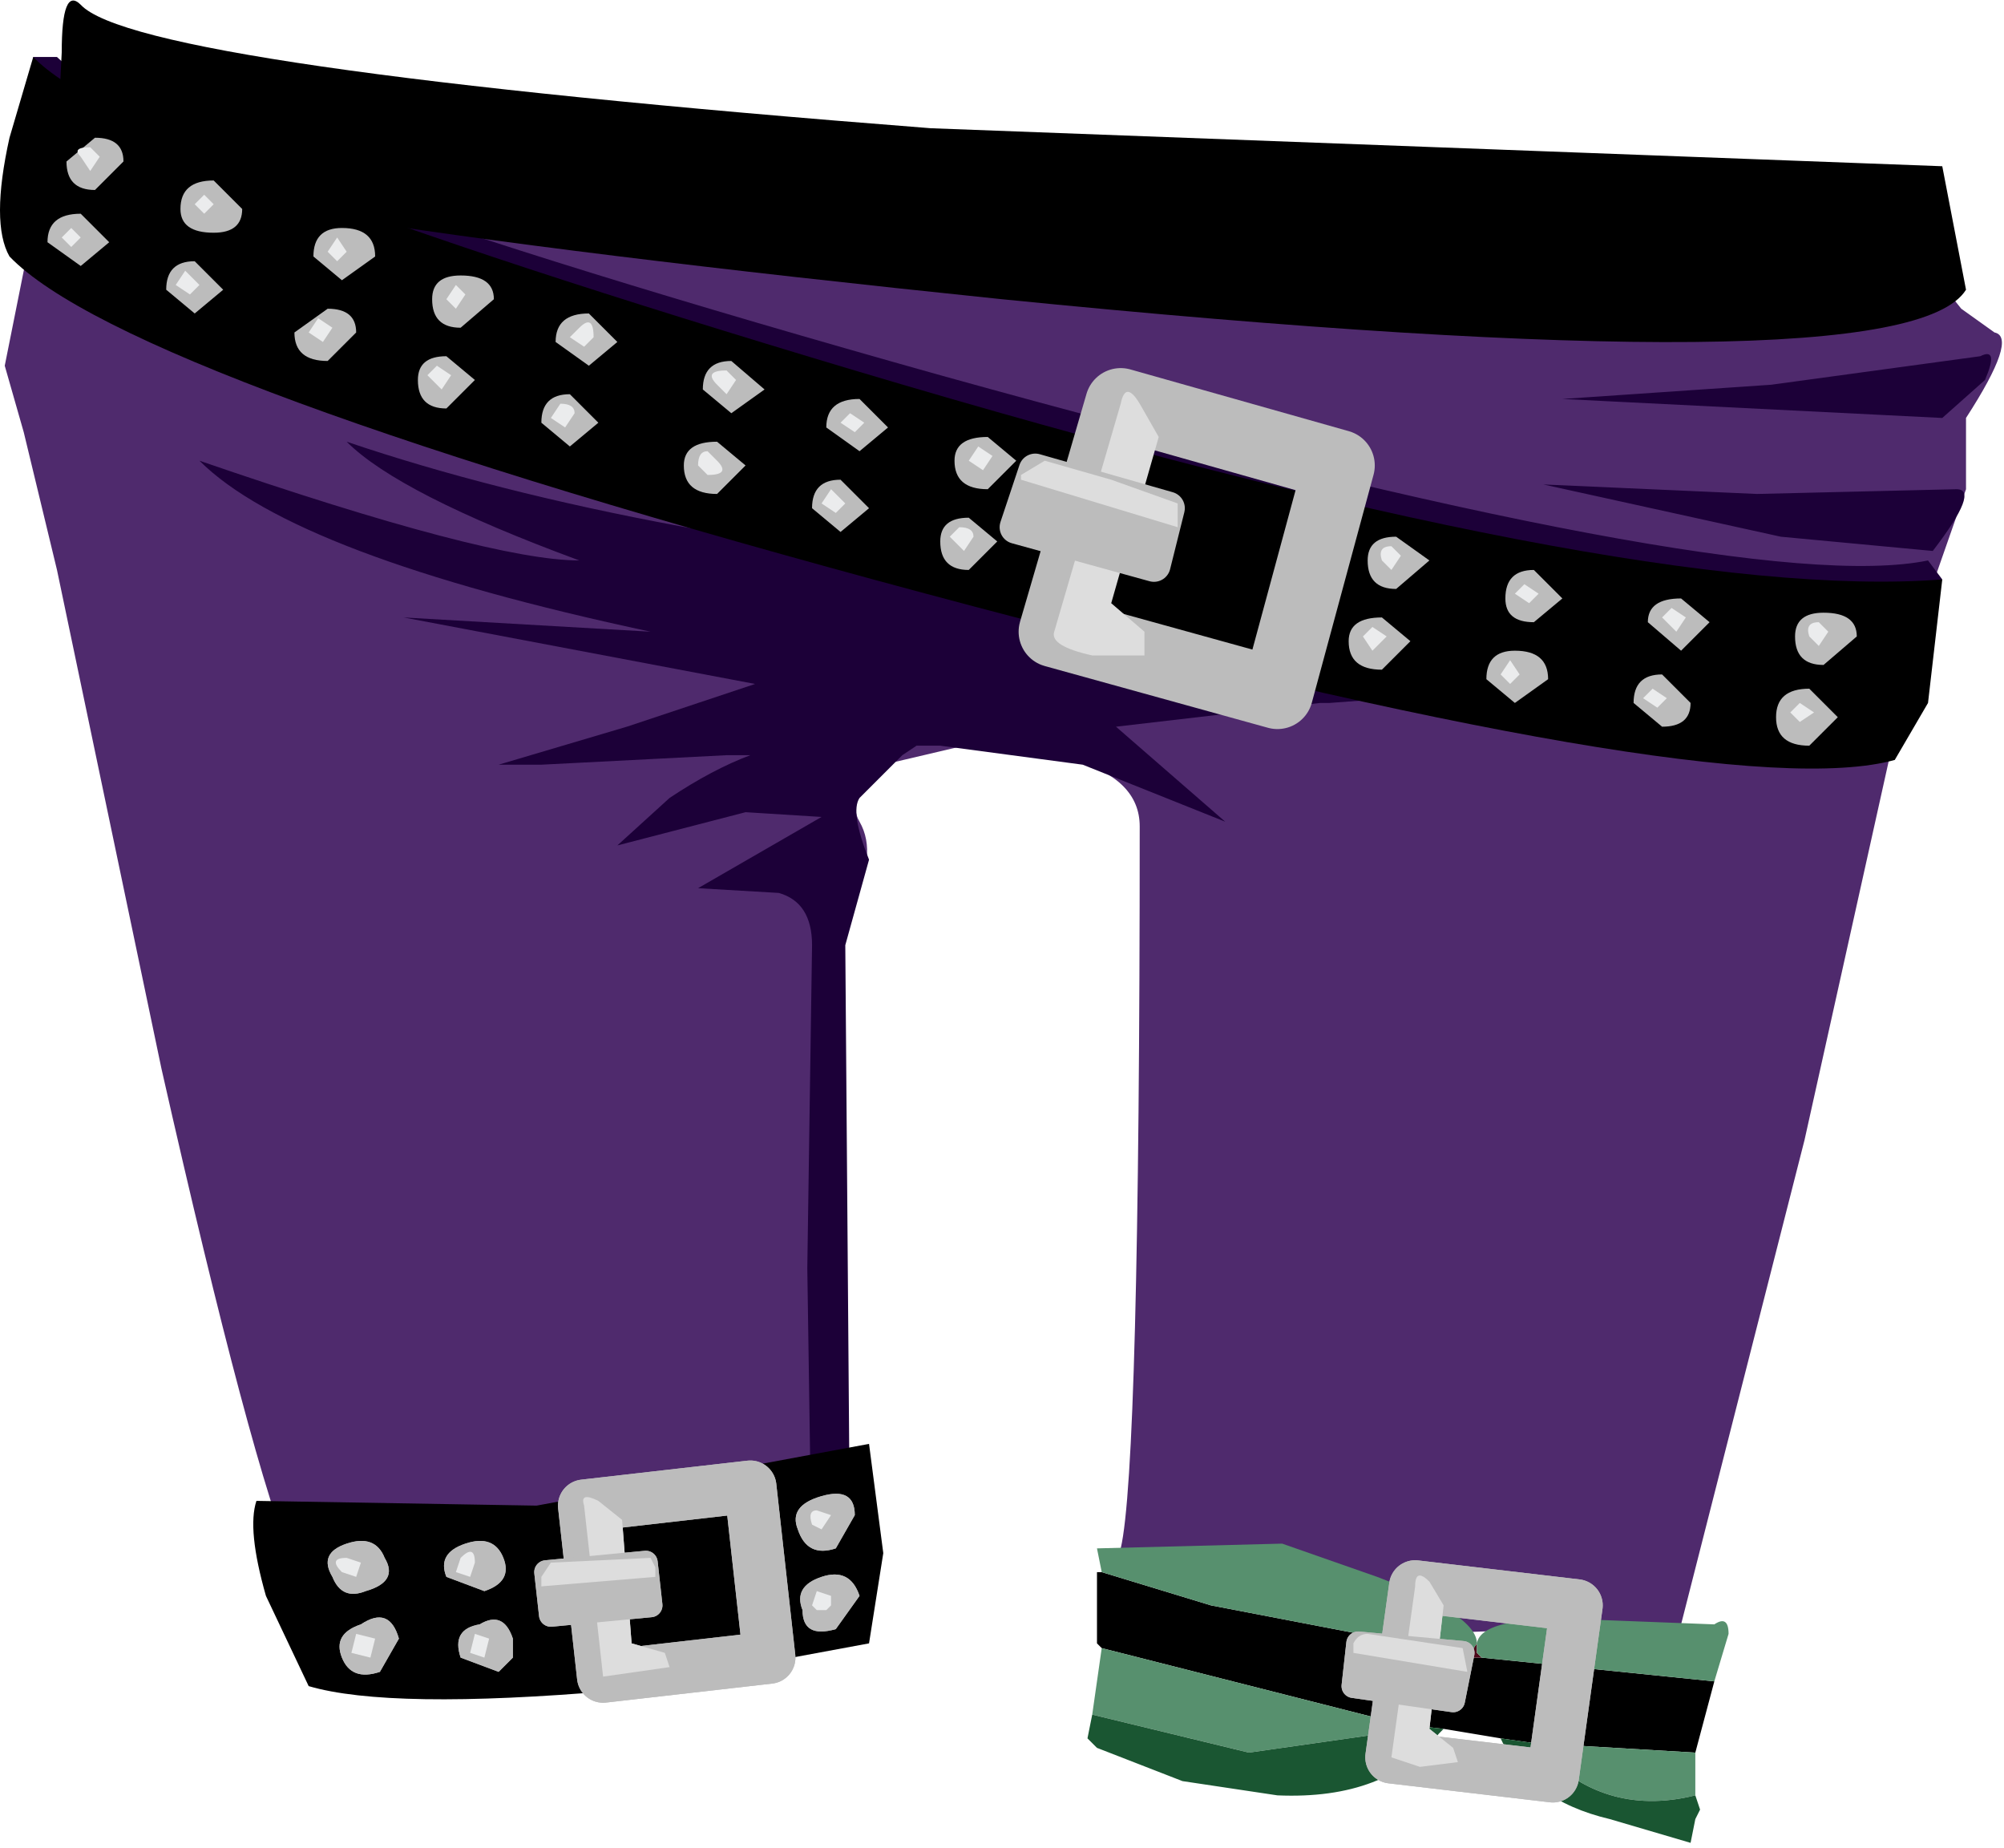 <svg xmlns="http://www.w3.org/2000/svg" xmlns:ffdec="https://www.free-decompiler.com/flash" xmlns:xlink="http://www.w3.org/1999/xlink" ffdec:objectType="frame" width="21.1" height="19.45"><use ffdec:characterId="1" xlink:href="#a" width="21.1" height="19.45"/><defs><g id="a"><path fill="#4f2a6d" fill-rule="evenodd" d="M20.35 6.15 20 7.5 19 12l-1.3 5.1-2.8.1q-2.55-.25-3.1-.9.2-.85.2-7.6 0-.5-.7-.7l-1.15-.15-.85.2q-.4.35-.25.6.2.35-.1.9-.2.5 0 6.85-.25.5-2.2.7-2.15.2-3.65-.6-.45-1.05-1.4-5.25L.6 6 .25 4.55l-.2-.7L.3 2.6l.5-1.15L20.45 3l.2.25.35.25q.25.05-.3.9v.75z"/><path fill="#1c0038" fill-rule="evenodd" d="M20.85 3.75q.2-.1.05.25l-.45.4-4-.2 2.2-.15zm-7.2 2.75 3.7.65L14 7.4h-.1l-2.15.25 1.15 1-1.5-.6-1.5-.2h-.25l-.15.1-.45.45q-.1.15.1.65l-.25.9.05 6.45-.2.25-.2.05-.05-3.35.05-3.4q0-.45-.35-.55l-.85-.05 1.3-.75-.8-.05-1.35.35.55-.5q.45-.3.85-.45h-.25l-1.95.1h-.45l1.35-.4 1.35-.45-3.7-.7 2.6.15q-3.75-.8-4.75-1.8 3.05 1.05 4 1.05-1.9-.7-2.45-1.25 3.1 1.05 7.8 1.45l4.35.15-3.1-.75Q8.6 4.35 4.05 2.7L.35 1.25V.6H.6q1.1 1.05 9.3 3.35Q18.35 6.3 20.3 5.9l.15.2-1.4.4-3-.2-1.2.2zm6.95-1.35q.25 0-.25.65l-1.6-.15-2.5-.55 2.25.1z"/><path fill-rule="evenodd" d="m20.45 1.75.25 1.3q-.65 1.05-10.15.1Q1.35 2.2.6 1.55l.05-1q0-.7.2-.5.6.65 8.95 1.3z"/><path fill-rule="evenodd" d="m20.3 7.4-.35.6q-1.8.5-10.2-1.75T.1 2.7q-.2-.35 0-1.25L.35.6Q1.3 1.6 9 3.9q8.2 2.45 11.45 2.2zM5.65 15.85l3.5-.65.15 1.15-.15.95-2.7.5q-2.35.2-3.2-.05l-.45-.95q-.2-.7-.1-1z"/><path fill="#071016" fill-rule="evenodd" d="m11.55 18.4-.1-.1z"/><path fill-rule="evenodd" d="m11.6 16.55 1.15.35 2.6.5.1.05h.15l2.45.25-.2.75-1.7-.1-.35-.05-.6-.1-.45-.05-3.15-.8-.05-.05v-.75z"/><path fill="#4c081a" fill-rule="evenodd" d="m15.45 17.45.1-.15v.15-.05l.05.05h-.15"/><path fill="#57906e" fill-rule="evenodd" d="m11.6 16.55-.05-.25 1.95-.05 1 .35q1.05.4 1.05.7.05-.3 1.2-.25l1.3.05q.15-.1.15.1l-.15.5-2.45-.25-.05-.05v-.1l-.1.15-.1-.05-2.6-.5zm6.25 1.9v.45q-1 .25-1.7-.55zm-6.35-.4.1-.7 3.15.8-.2.1-1.4.2z"/><path fill="#1a5632" fill-rule="evenodd" d="m17.85 18.9.05.15-.05.1-.05.25-.85-.25q-.85-.2-1.15-.85l.35.05q.7.8 1.7.55m-2.65-.7-.05.05q-.55.7-1.7.65l-1-.15-.9-.35-.1-.1.05-.25 1.65.4 1.4-.2.2-.1z"/><path fill="none" stroke="#bcbcbc" stroke-linecap="round" stroke-linejoin="round" stroke-width=".55" d="m8.1 17.45-1.75.2-.2-1.8 1.75-.2z"/><path fill="#ddd" fill-rule="evenodd" d="M6.15 15.85q-.05-.15.15-.05l.25.2.1 1.3.35.1.05.15-.7.1z"/><path fill="#bcbcbc" fill-rule="evenodd" d="m5.8 17-.05-.45 1.05-.1.05.45z"/><path fill="none" stroke="#bcbcbc" stroke-linecap="round" stroke-linejoin="round" stroke-width=".25" d="m5.8 17-.05-.45 1.05-.1.05.45z"/><path fill="#ddd" fill-rule="evenodd" d="m5.8 16.45 1.05-.05.05.1v.1l-1.2.1v-.1z"/><path fill="#bcbcbc" fill-rule="evenodd" d="m5.1 16.75-.4-.15q-.1-.25.2-.35t.4.15-.2.35"/><path fill="#ebeced" fill-rule="evenodd" d="M4.85 16.4q.15-.15.15.05l-.05.15-.15-.05z"/><path fill="#bcbcbc" fill-rule="evenodd" d="m5.4 17.45-.15.15-.4-.15q-.1-.3.2-.35.25-.15.35.15z"/><path fill="#ebeced" fill-rule="evenodd" d="m5 17.2.15.05-.05.2-.15-.05z"/><path fill="#bcbcbc" fill-rule="evenodd" d="M3.85 16.75q-.25.1-.35-.15-.15-.25.15-.35t.4.15q.15.25-.2.35"/><path fill="#ebeced" fill-rule="evenodd" d="m3.65 16.4.15.05-.05.15-.15-.05q-.15-.15.05-.15"/><path fill="#bcbcbc" fill-rule="evenodd" d="M4 17.6q-.3.1-.4-.15t.2-.35q.3-.2.4.15z"/><path fill="#ebeced" fill-rule="evenodd" d="m3.75 17.2.2.05-.05.2-.2-.05z"/><path fill="#bcbcbc" fill-rule="evenodd" d="M8.8 16.3q-.3.1-.4-.2-.1-.25.25-.35t.35.2z"/><path fill="#ebeced" fill-rule="evenodd" d="m8.6 15.9.15.05-.1.15-.1-.05q-.05-.15.05-.15"/><path fill="#bcbcbc" fill-rule="evenodd" d="M8.8 17.15q-.35.1-.35-.2-.1-.25.2-.35t.4.2z"/><path fill="#ebeced" fill-rule="evenodd" d="m8.6 16.75.15.05-.05.15q-.15.15-.15-.05z"/><path fill="none" stroke="#bcbcbc" stroke-linecap="round" stroke-linejoin="round" stroke-width=".55" d="m16.35 18.7-1.7-.2.25-1.8 1.7.2z"/><path fill="#ddd" fill-rule="evenodd" d="M14.9 16.7q0-.2.15-.05l.15.25-.15 1.3.25.2.05.15-.4.05-.3-.1z"/><path fill="#bcbcbc" fill-rule="evenodd" d="m14.25 17.75.05-.45 1.1.1-.1.5z"/><path fill="none" stroke="#bcbcbc" stroke-linecap="round" stroke-linejoin="round" stroke-width=".25" d="m14.25 17.75.05-.45 1.1.1-.1.5z"/><path fill="#ddd" fill-rule="evenodd" d="m14.4 17.2 1 .15.05.25-1.2-.2v-.1q.05-.1.15-.1"/><path fill="#bcbcbc" fill-rule="evenodd" d="M1.3 1.7 1 2q-.3 0-.3-.3l.3-.25q.3 0 .3.25"/><path fill="#ebeced" fill-rule="evenodd" d="M.85 1.65q-.1-.1.1-.1l.1.1-.1.15z"/><path fill="#bcbcbc" fill-rule="evenodd" d="m1.15 2.55-.3.25-.35-.25q0-.3.35-.3z"/><path fill="#ebeced" fill-rule="evenodd" d="m.65 2.5.1-.1.1.1-.1.1z"/><path fill="#bcbcbc" fill-rule="evenodd" d="M2.55 2.2q0 .25-.3.25-.35 0-.35-.25 0-.3.35-.3z"/><path fill="#ebeced" fill-rule="evenodd" d="m2.05 2.15.1-.1.1.1-.1.1z"/><path fill="#bcbcbc" fill-rule="evenodd" d="m2.35 3.05-.3.25-.3-.25q0-.3.3-.3z"/><path fill="#ebeced" fill-rule="evenodd" d="m1.85 3 .1-.15.15.15-.1.1z"/><path fill="#bcbcbc" fill-rule="evenodd" d="m3.95 2.7-.35.25-.3-.25q0-.3.3-.3.35 0 .35.3"/><path fill="#ebeced" fill-rule="evenodd" d="m3.45 2.65.1-.15.1.15-.1.1z"/><path fill="#bcbcbc" fill-rule="evenodd" d="m3.75 3.5-.3.3q-.35 0-.35-.3l.35-.25q.3 0 .3.25"/><path fill="#ebeced" fill-rule="evenodd" d="m3.25 3.5.1-.15.15.1-.1.15z"/><path fill="#bcbcbc" fill-rule="evenodd" d="m5.2 3.15-.35.3q-.3 0-.3-.3 0-.25.3-.25.35 0 .35.25"/><path fill="#ebeced" fill-rule="evenodd" d="M4.7 3.15 4.8 3l.1.1-.1.15z"/><path fill="#bcbcbc" fill-rule="evenodd" d="m5 4-.3.3q-.3 0-.3-.3 0-.25.3-.25z"/><path fill="#ebeced" fill-rule="evenodd" d="m4.5 3.95.1-.1.15.1-.1.15z"/><path fill="#bcbcbc" fill-rule="evenodd" d="m6.5 3.6-.3.25-.35-.25q0-.3.35-.3z"/><path fill="#ebeced" fill-rule="evenodd" d="m6 3.55.1-.1q.15-.15.15.1l-.1.1z"/><path fill="#bcbcbc" fill-rule="evenodd" d="M6.3 4.45 6 4.7l-.3-.25q0-.3.3-.3z"/><path fill="#ebeced" fill-rule="evenodd" d="m5.8 4.4.1-.15q.15 0 .15.1l-.1.15z"/><path fill="#bcbcbc" fill-rule="evenodd" d="m8.05 4.1-.35.25-.3-.25q0-.3.3-.3z"/><path fill="#ebeced" fill-rule="evenodd" d="M7.55 4.05q-.15-.15.1-.15l.1.1-.1.15z"/><path fill="#bcbcbc" fill-rule="evenodd" d="m7.85 4.9-.3.3q-.35 0-.35-.3 0-.25.35-.25z"/><path fill="#ebeced" fill-rule="evenodd" d="M7.35 4.9q0-.15.1-.15l.1.1q.15.15-.1.15z"/><path fill="#bcbcbc" fill-rule="evenodd" d="m9.35 4.5-.3.25-.35-.25q0-.3.35-.3z"/><path fill="#ebeced" fill-rule="evenodd" d="m8.85 4.45.1-.1.15.1-.1.1z"/><path fill="#bcbcbc" fill-rule="evenodd" d="m9.15 5.35-.3.25-.3-.25q0-.3.3-.3z"/><path fill="#ebeced" fill-rule="evenodd" d="m8.65 5.3.1-.15.15.15-.1.1z"/><path fill="#bcbcbc" fill-rule="evenodd" d="m10.7 4.85-.3.3q-.35 0-.35-.3 0-.25.35-.25z"/><path fill="#ebeced" fill-rule="evenodd" d="m10.2 4.85.1-.15.15.1-.1.15z"/><path fill="#bcbcbc" fill-rule="evenodd" d="m10.5 5.7-.3.3q-.3 0-.3-.3 0-.25.3-.25z"/><path fill="#ebeced" fill-rule="evenodd" d="m10 5.65.1-.1q.15 0 .15.1l-.1.15z"/><path fill="#bcbcbc" fill-rule="evenodd" d="m15.05 5.9-.35.3q-.3 0-.3-.3 0-.25.3-.25z"/><path fill="#ebeced" fill-rule="evenodd" d="M14.55 5.9q-.05-.15.1-.15l.1.1-.1.15z"/><path fill="#bcbcbc" fill-rule="evenodd" d="m14.85 6.75-.3.3q-.35 0-.35-.3 0-.25.35-.25z"/><path fill="#ebeced" fill-rule="evenodd" d="m14.35 6.7.1-.1.15.1-.15.15z"/><path fill="#bcbcbc" fill-rule="evenodd" d="m16.15 6 .3.3-.3.25q-.3 0-.3-.25 0-.3.3-.3"/><path fill="#ebeced" fill-rule="evenodd" d="m15.95 6.25.1-.1.15.1-.1.1z"/><path fill="#bcbcbc" fill-rule="evenodd" d="m16.3 7.15-.35.25-.3-.25q0-.3.3-.3.35 0 .35.3"/><path fill="#ebeced" fill-rule="evenodd" d="m15.8 7.1.1-.15.1.15-.1.1z"/><path fill="#bcbcbc" fill-rule="evenodd" d="m18 6.55-.3.3-.35-.3q0-.25.35-.25z"/><path fill="#ebeced" fill-rule="evenodd" d="m17.5 6.5.1-.1.15.1-.1.15z"/><path fill="#bcbcbc" fill-rule="evenodd" d="M17.8 7.4q0 .25-.3.25l-.3-.25q0-.3.3-.3z"/><path fill="#ebeced" fill-rule="evenodd" d="m17.3 7.35.1-.1.15.1-.1.1z"/><path fill="#bcbcbc" fill-rule="evenodd" d="m19.55 6.7-.35.3q-.3 0-.3-.3 0-.25.3-.25.35 0 .35.25"/><path fill="#ebeced" fill-rule="evenodd" d="M19.05 6.7q-.05-.15.1-.15l.1.1-.1.15z"/><path fill="#bcbcbc" fill-rule="evenodd" d="m19.35 7.55-.3.3q-.35 0-.35-.3t.35-.3z"/><path fill="#ebeced" fill-rule="evenodd" d="m18.85 7.5.1-.1.15.1-.15.1z"/><path fill="none" stroke="#bcbcbc" stroke-linecap="round" stroke-linejoin="round" stroke-width=".75" d="m13.45 7.3-2.35-.65.7-2.4 2.3.65z"/><path fill="#ddd" fill-rule="evenodd" d="M11.8 4.25q.05-.25.2 0l.2.35-.5 1.75.35.3v.25h-.55q-.45-.1-.4-.25z"/><path fill="#bcbcbc" fill-rule="evenodd" d="m12.15 5.95-1.45-.4.2-.6 1.4.4z"/><path fill="none" stroke="#bcbcbc" stroke-linecap="round" stroke-linejoin="round" stroke-width=".35" d="m12.15 5.95-1.45-.4.2-.6 1.4.4z"/><path fill="#ddd" fill-rule="evenodd" d="m10.75 5 .25-.15.7.2.7.25v.25l-1.65-.5z"/><path fill="none" stroke="#bcbcbc" stroke-linecap="round" stroke-linejoin="round" stroke-width=".55" d="m8.1 17.45-1.75.2-.2-1.8 1.75-.2z"/><path fill="#ddd" fill-rule="evenodd" d="M6.15 15.85q-.05-.15.15-.05l.25.2.1 1.3.35.1.05.15-.7.1z"/><path fill="#bcbcbc" fill-rule="evenodd" d="m5.8 17-.05-.45 1.05-.1.05.45z"/><path fill="none" stroke="#bcbcbc" stroke-linecap="round" stroke-linejoin="round" stroke-width=".25" d="m5.8 17-.05-.45 1.05-.1.05.45z"/><path fill="#ddd" fill-rule="evenodd" d="m5.8 16.45 1.05-.05.05.1v.1l-1.2.1v-.1z"/><path fill="#bcbcbc" fill-rule="evenodd" d="m5.1 16.75-.4-.15q-.1-.25.2-.35t.4.15-.2.35"/><path fill="#ebeced" fill-rule="evenodd" d="M4.85 16.4q.15-.15.15.05l-.05.15-.15-.05z"/><path fill="#bcbcbc" fill-rule="evenodd" d="m5.4 17.45-.15.15-.4-.15q-.1-.3.2-.35.25-.15.35.15z"/><path fill="#ebeced" fill-rule="evenodd" d="m5 17.2.15.05-.05.2-.15-.05z"/><path fill="#bcbcbc" fill-rule="evenodd" d="M3.85 16.75q-.25.1-.35-.15-.15-.25.15-.35t.4.15q.15.25-.2.35"/><path fill="#ebeced" fill-rule="evenodd" d="m3.65 16.4.15.05-.05.15-.15-.05q-.15-.15.05-.15"/><path fill="#bcbcbc" fill-rule="evenodd" d="M4 17.6q-.3.1-.4-.15t.2-.35q.3-.2.4.15z"/><path fill="#ebeced" fill-rule="evenodd" d="m3.75 17.2.2.05-.05.2-.2-.05z"/><path fill="#bcbcbc" fill-rule="evenodd" d="M8.8 16.3q-.3.1-.4-.2-.1-.25.25-.35t.35.2z"/><path fill="#ebeced" fill-rule="evenodd" d="m8.6 15.9.15.05-.1.15-.1-.05q-.05-.15.05-.15"/><path fill="#bcbcbc" fill-rule="evenodd" d="M8.8 17.15q-.35.1-.35-.2-.1-.25.2-.35t.4.2z"/><path fill="#ebeced" fill-rule="evenodd" d="m8.6 16.75.15.05v.1l-.05.05h-.1l-.05-.05z"/><path fill="none" stroke="#bcbcbc" stroke-linecap="round" stroke-linejoin="round" stroke-width=".55" d="m14.9 16.7 1.7.2-.25 1.8-1.7-.2z"/><path fill="#ddd" fill-rule="evenodd" d="m14.95 18.6-.3-.1.25-1.8q0-.2.15-.05l.15.25-.15 1.3.25.2.05.15z"/><path fill="#bcbcbc" fill-rule="evenodd" d="m14.25 17.75.05-.45 1.1.1-.1.5z"/><path fill="none" stroke="#bcbcbc" stroke-linecap="round" stroke-linejoin="round" stroke-width=".25" d="m14.25 17.75.05-.45 1.1.1-.1.5z"/><path fill="#ddd" fill-rule="evenodd" d="m14.4 17.2 1 .15.05.25-1.2-.2v-.1q.05-.1.15-.1"/></g></defs></svg>